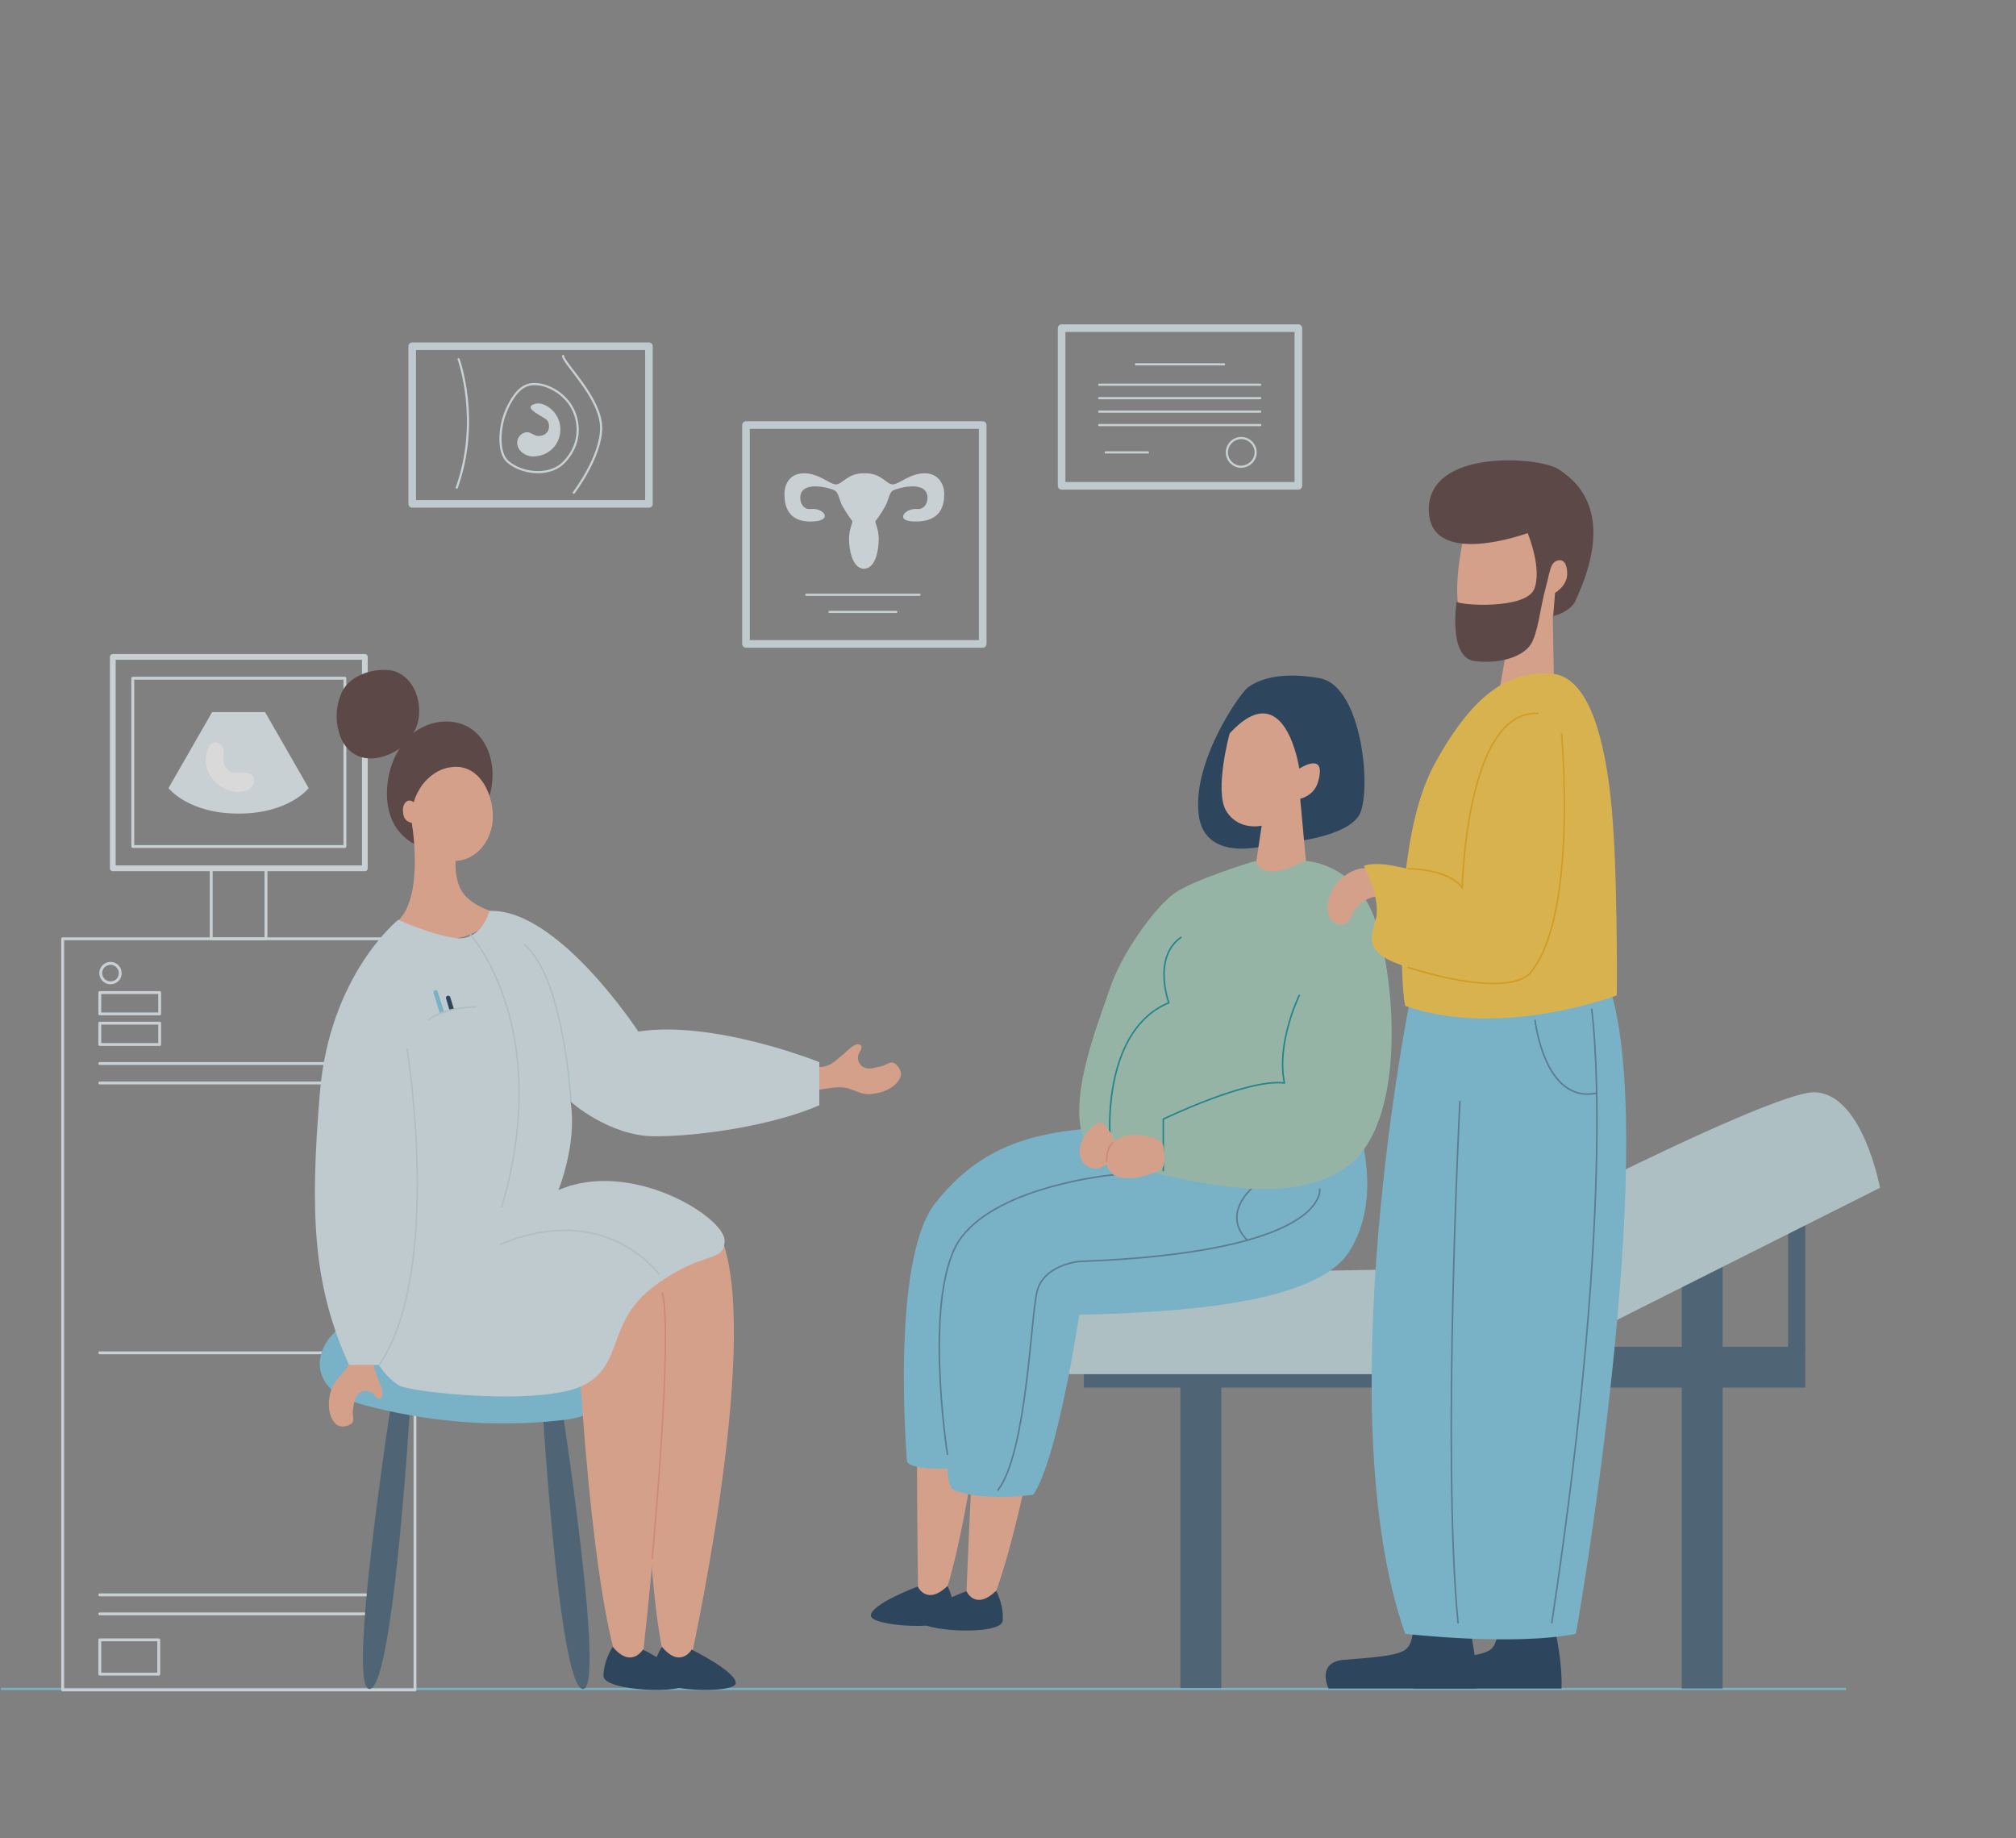 <svg width="702" height="640" viewBox="0 0 702 640" fill="none" xmlns="http://www.w3.org/2000/svg">
<rect x="0" y="0" width="702" height="640" fill="#808080" stroke="none"/>
<g opacity="0.7" clip-path="url(#clip0)">
<path d="M642.517 588.06H0.647" stroke="#76C7E4" stroke-width="0.75" stroke-miterlimit="10" stroke-linecap="round"/>
<path d="M127.049 228.71H39.278V302.324H127.049V228.71Z" stroke="#E7F2F6" stroke-width="2" stroke-miterlimit="10" stroke-linecap="round" stroke-linejoin="round"/>
<path d="M120.098 236.136H46.229V294.736H120.098V236.136Z" stroke="#E7F2F6" stroke-miterlimit="10" stroke-linecap="round" stroke-linejoin="round"/>
<path d="M92.296 247.921H83.083H73.869L58.675 274.396C58.675 274.396 65.464 283.274 83.083 283.274C100.701 283.274 107.49 274.396 107.49 274.396L92.296 247.921Z" fill="#E7F2F6"/>
<path d="M73.384 270.36C75.486 273.589 79.203 275.687 82.921 275.687C84.537 275.687 86.315 275.364 87.447 274.234C88.578 273.104 88.902 271.006 87.77 269.876C86.154 268.423 83.568 269.391 81.466 269.068C79.527 268.746 77.91 266.97 77.749 264.871C77.749 263.741 78.072 262.45 77.91 261.32C77.749 260.028 76.779 258.898 75.486 258.575C72.738 257.607 71.606 262.773 71.606 264.548C71.606 266.647 72.253 268.584 73.384 270.36Z" fill="white"/>
<path d="M144.506 326.861H21.821V588.383H144.506V326.861Z" stroke="#E7F2F6" stroke-miterlimit="10" stroke-linecap="round" stroke-linejoin="round"/>
<path d="M92.619 302.162H73.546V326.861H92.619V302.162Z" stroke="#E7F2F6" stroke-miterlimit="10" stroke-linecap="round" stroke-linejoin="round"/>
<path d="M131.736 377.067H34.752" stroke="#E7F2F6" stroke-miterlimit="10" stroke-linecap="round" stroke-linejoin="round"/>
<path d="M131.736 370.287H34.752" stroke="#E7F2F6" stroke-miterlimit="10" stroke-linecap="round" stroke-linejoin="round"/>
<path d="M131.736 561.908H34.752" stroke="#E7F2F6" stroke-miterlimit="10" stroke-linecap="round" stroke-linejoin="round"/>
<path d="M131.736 555.289H34.752" stroke="#E7F2F6" stroke-miterlimit="10" stroke-linecap="round" stroke-linejoin="round"/>
<path d="M131.736 471.021H34.752" stroke="#E7F2F6" stroke-miterlimit="10" stroke-linecap="round" stroke-linejoin="round"/>
<path d="M55.281 570.948H34.752V582.894H55.281V570.948Z" stroke="#E7F2F6" stroke-miterlimit="10" stroke-linecap="round" stroke-linejoin="round"/>
<path d="M55.604 356.242H34.752V363.668H55.604V356.242Z" stroke="#E7F2F6" stroke-miterlimit="10" stroke-linecap="round" stroke-linejoin="round"/>
<path d="M55.604 345.588H34.752V353.013H55.604V345.588Z" stroke="#E7F2F6" stroke-miterlimit="10" stroke-linecap="round" stroke-linejoin="round"/>
<path d="M41.865 338.807C41.865 337.032 40.41 335.417 38.47 335.417C36.692 335.417 35.076 336.87 35.076 338.807C35.076 340.583 36.531 342.198 38.47 342.198C40.41 342.198 41.865 340.745 41.865 338.807Z" stroke="#E7F2F6" stroke-miterlimit="10" stroke-linecap="round" stroke-linejoin="round"/>
<path d="M452.106 114.254H369.669V169.142H452.106V114.254Z" stroke="#DAEAEF" stroke-width="2.65" stroke-miterlimit="10" stroke-linecap="round" stroke-linejoin="round"/>
<path d="M395.532 126.846H426.243" stroke="#E7F2F6" stroke-width="0.75" stroke-miterlimit="10" stroke-linecap="round"/>
<path d="M385.025 157.518H399.734" stroke="#E7F2F6" stroke-width="0.75" stroke-miterlimit="10" stroke-linecap="round"/>
<path d="M382.762 133.949H438.851" stroke="#E7F2F6" stroke-width="0.75" stroke-miterlimit="10" stroke-linecap="round"/>
<path d="M382.762 138.631H438.851" stroke="#E7F2F6" stroke-width="0.75" stroke-miterlimit="10" stroke-linecap="round"/>
<path d="M382.762 143.312H438.851" stroke="#E7F2F6" stroke-width="0.75" stroke-miterlimit="10" stroke-linecap="round"/>
<path d="M382.762 147.994H438.851" stroke="#E7F2F6" stroke-width="0.75" stroke-miterlimit="10" stroke-linecap="round"/>
<path d="M437.235 157.518C437.235 154.774 434.972 152.514 432.224 152.514C429.476 152.514 427.213 154.774 427.213 157.518C427.213 160.263 429.476 162.523 432.224 162.523C435.133 162.361 437.235 160.101 437.235 157.518Z" stroke="#E7F2F6" stroke-width="0.75" stroke-miterlimit="10" stroke-linecap="round"/>
<path d="M342.191 147.994H259.755V224.19H342.191V147.994Z" stroke="#DAEAEF" stroke-width="2.65" stroke-miterlimit="10" stroke-linecap="round" stroke-linejoin="round"/>
<path d="M328.775 171.724C328.775 169.141 327.158 164.783 321.986 164.783C316.813 164.783 313.096 168.657 310.833 168.657C308.57 168.657 306.953 164.621 300.973 164.783C295.154 164.621 293.376 168.657 291.113 168.657C288.85 168.657 285.294 164.783 279.96 164.783C274.625 164.783 273.171 169.141 273.171 171.724C273.171 173.984 273.009 182.056 283.031 181.572C290.304 181.249 286.748 176.729 282.384 177.213C279.636 177.536 278.666 174.953 278.666 173.5C278.505 166.881 289.335 169.949 290.628 170.756C292.082 171.563 292.082 173.823 293.376 176.245C294.669 178.505 296.447 181.088 296.77 181.41C297.093 181.733 295.639 184.155 295.639 187.545C295.639 190.935 296.608 197.877 300.811 198.038C305.175 197.877 305.983 190.935 305.983 187.545C305.983 184.155 304.529 181.733 304.852 181.41C305.175 181.088 306.953 178.666 308.246 176.245C309.54 173.984 309.54 171.563 310.994 170.756C312.449 169.949 323.117 166.881 322.956 173.5C322.956 174.953 321.986 177.536 319.238 177.213C315.035 176.89 311.318 181.572 318.591 181.572C328.936 181.733 328.775 174.146 328.775 171.724Z" fill="#E7F2F6"/>
<path d="M320.208 207.078H280.768" stroke="#E7F2F6" stroke-width="0.75" stroke-miterlimit="10" stroke-linecap="round"/>
<path d="M312.126 213.051H288.85" stroke="#E7F2F6" stroke-width="0.75" stroke-miterlimit="10" stroke-linecap="round"/>
<path d="M225.972 120.55H143.536V175.437H225.972V120.55Z" stroke="#DAEAEF" stroke-width="2.65" stroke-miterlimit="10" stroke-linecap="round" stroke-linejoin="round"/>
<path d="M190.573 146.379C191.381 147.509 191.381 149.285 190.573 150.415C189.765 151.545 188.148 152.03 186.694 151.707C185.885 151.384 185.077 150.9 184.269 150.577C182.653 150.092 180.713 151.384 180.228 153.16C179.743 154.774 180.551 156.711 182.006 157.68C183.461 158.81 185.239 159.133 187.017 158.81C190.088 158.487 192.998 156.388 194.291 153.482C195.584 150.577 195.422 147.187 193.644 144.442C192.189 142.021 188.472 139.438 185.562 140.891C182.329 142.344 189.765 145.249 190.573 146.379Z" fill="#E7F2F6"/>
<path d="M196.069 123.94C196.23 126.523 209.323 138.631 209.323 148.962C209.323 159.133 199.786 171.563 199.786 171.563" stroke="#E7F2F6" stroke-width="0.75" stroke-miterlimit="10" stroke-linecap="round"/>
<path d="M159.7 125.07C159.7 125.07 167.458 146.218 159.053 169.787" stroke="#E7F2F6" stroke-width="0.75" stroke-miterlimit="10" stroke-linecap="round"/>
<path d="M196.069 137.985C196.715 138.631 197.362 139.276 198.008 140.084C200.918 143.958 201.888 149.124 200.595 153.805C199.786 156.711 198.008 159.456 195.745 161.554C190.735 165.913 181.683 164.944 176.834 160.747C173.278 157.68 174.086 149.447 175.379 145.411C176.51 141.698 179.581 135.402 183.622 134.111C187.663 132.819 192.674 134.918 196.069 137.985Z" stroke="#E7F2F6" stroke-width="0.75" stroke-miterlimit="10" stroke-linecap="round"/>
<path d="M628.616 468.922H377.428V483.128H628.616V468.922Z" fill="#3B5A72"/>
<path d="M628.616 420.492H622.635V470.537H628.616V420.492Z" fill="#3B5A72"/>
<path d="M425.273 467.792H411.049V587.737H425.273V467.792Z" fill="#3B5A72"/>
<path d="M599.844 431.793H585.62V587.898H599.844V431.793Z" fill="#3B5A72"/>
<path d="M334.755 478.447H525.49L654.64 413.551C654.64 413.551 648.659 380.941 632.01 380.296C615.361 379.65 497.526 441.802 497.526 441.802L343.969 444.385L334.755 478.447Z" fill="#C1DAE0"/>
<path d="M143.374 480.707C143.374 480.707 137.393 588.06 128.665 588.06C119.936 588.06 139.01 470.375 139.01 470.375L143.374 480.707Z" fill="#3B5A72"/>
<path d="M188.31 480.707C188.31 480.707 194.291 588.06 203.019 588.06C211.748 588.06 192.674 470.375 192.674 470.375L188.31 480.707Z" fill="#3B5A72"/>
<path d="M114.602 482.967C117.673 486.518 122.523 487.971 127.049 489.263C148.87 495.074 171.823 497.012 194.452 494.59C198.008 494.267 201.726 493.783 204.959 492.007C208.192 490.393 210.939 487.326 211.263 483.774C211.586 480.223 209.646 476.833 206.898 474.572C204.151 472.312 200.756 471.021 197.523 469.891C182.329 464.725 166.489 461.174 150.486 459.236C139.172 457.945 126.402 454.878 117.189 463.272C111.208 468.438 108.945 476.671 114.602 482.967Z" fill="#76C7E4"/>
<path d="M370.316 442.124C370.154 443.416 358.193 526.715 345.1 558.679C336.372 558.518 336.372 558.518 336.372 558.518C336.372 558.518 340.413 453.425 343.969 441.156C353.829 442.124 370.316 442.124 370.316 442.124Z" fill="#F9AE8F"/>
<path d="M346.878 553.836C346.878 553.836 349.626 558.84 349.141 564.329C348.656 569.656 319.723 568.042 320.208 564.006C320.531 559.97 336.533 553.997 336.533 553.997C336.533 553.997 339.604 560.939 346.878 553.836Z" fill="#0B2E4E"/>
<path d="M347.525 439.219C347.525 440.51 339.928 524.294 328.451 556.903C319.723 557.226 319.723 557.226 319.723 557.226C319.723 557.226 318.106 452.133 321.178 439.703C331.038 440.187 347.525 439.219 347.525 439.219Z" fill="#F9AE8F"/>
<path d="M329.906 552.222C329.906 552.222 332.654 557.226 332.169 562.715C331.684 568.042 302.751 566.428 303.236 562.392C303.559 558.356 319.561 552.383 319.561 552.383C319.561 552.383 322.632 559.163 329.906 552.222Z" fill="#0B2E4E"/>
<path d="M444.023 293.606C450.812 293.445 468.431 291.185 473.119 284.082C477.806 276.979 474.735 238.881 459.541 236.136C444.347 233.392 436.911 237.428 434.325 239.526C431.577 241.786 415.413 264.71 417.353 283.275C419.293 302.001 444.023 293.606 444.023 293.606Z" fill="#0B2E4E"/>
<path d="M428.183 255.347C428.183 255.347 422.687 275.526 427.051 282.467C431.416 289.409 439.336 287.472 439.336 287.472L436.426 306.682L454.853 301.032L452.752 278.109C452.752 278.109 457.44 277.14 458.894 272.458C462.289 261.158 452.429 267.616 452.429 267.616C452.429 267.616 447.58 234.36 428.183 255.347Z" fill="#F9AE8F"/>
<path d="M472.634 391.112C472.634 391.112 482.17 417.102 469.562 436.151C456.955 455.039 404.907 456.976 375.812 457.783C375.812 457.783 368.376 507.828 359.809 520.419C359.809 520.419 342.352 523.002 331.684 518.644C331.684 518.644 329.906 516.706 329.906 511.379C329.906 511.379 317.621 511.863 315.843 508.958C315.843 508.958 309.863 438.896 325.703 418.878C341.544 398.86 360.294 392.887 391.652 392.403C423.334 391.919 472.634 391.112 472.634 391.112Z" fill="#76C7E4"/>
<path d="M329.906 506.375C329.906 506.375 321.016 449.066 334.755 430.824C348.495 412.582 387.773 409.031 387.773 409.031" stroke="#4C7B99" stroke-width="0.541" stroke-miterlimit="10" stroke-linecap="round" stroke-linejoin="round"/>
<path d="M459.541 414.035C459.541 414.035 463.097 435.99 375.65 439.219C375.65 439.219 363.365 440.349 361.102 449.712C358.839 459.236 357.546 505.568 347.525 518.805" stroke="#4C7B99" stroke-width="0.541" stroke-miterlimit="10" stroke-linecap="round" stroke-linejoin="round"/>
<path d="M435.618 414.035C435.618 414.035 425.435 422.914 434.325 431.793" stroke="#4C7B99" stroke-width="0.541" stroke-miterlimit="10" stroke-linecap="round" stroke-linejoin="round"/>
<path d="M454.207 299.741C454.207 299.741 471.825 299.902 478.938 320.565C486.05 341.229 490.091 392.08 468.269 406.771C446.286 421.3 411.534 410.161 387.773 405.156C364.012 400.152 382.277 357.049 386.318 344.619C390.359 332.189 401.997 316.045 408.948 311.041C416.06 306.037 437.235 299.741 437.235 299.741C437.235 299.741 439.013 307.974 454.207 299.741Z" fill="#A0CBB7"/>
<path d="M386.48 394.179C386.48 394.179 384.217 358.502 407.008 349.139C407.008 349.139 401.189 333.48 411.211 326.377" stroke="#008890" stroke-width="0.541" stroke-miterlimit="10" stroke-linecap="round" stroke-linejoin="round"/>
<path d="M452.429 346.556C452.429 346.556 444.347 363.022 447.256 377.067C434.325 375.453 405.068 389.659 405.068 389.659V407.578" stroke="#008890" stroke-width="0.541" stroke-miterlimit="10" stroke-linecap="round" stroke-linejoin="round"/>
<path d="M395.855 395.147C392.784 394.986 389.551 395.793 387.45 397.892C385.995 399.345 385.025 401.443 385.025 403.542C385.025 405.641 386.156 407.739 387.773 409.031C389.551 410.161 391.814 410.322 394.077 410.161C396.825 409.999 399.734 409.192 402.32 408.062C403.614 407.416 404.907 407.093 405.23 405.641C405.553 404.188 405.553 402.412 405.392 400.959C405.23 400.152 405.23 398.538 404.583 397.892C402.967 395.955 398.118 395.309 395.855 395.147Z" fill="#F9AE8F"/>
<path d="M377.266 396.278C375.973 398.376 375.488 401.121 376.458 403.542C377.105 405.156 378.56 406.286 380.338 406.771C381.954 407.094 383.894 406.609 385.187 405.479C386.157 404.511 386.803 403.219 387.288 401.766C387.773 400.152 388.258 398.538 387.935 396.923C387.611 395.632 386.803 394.502 385.995 393.372C385.025 391.919 383.57 390.143 381.954 391.273C380.014 392.565 378.236 394.502 377.266 396.278Z" fill="#F9AE8F"/>
<path d="M387.45 397.892C387.45 397.892 385.348 399.183 385.348 404.349" stroke="#ED9070" stroke-width="0.541" stroke-miterlimit="10" stroke-linecap="round" stroke-linejoin="round"/>
<path d="M540.522 563.361C540.522 563.361 544.078 576.114 543.755 587.898H492.192C492.192 587.898 487.666 578.697 497.688 577.889C507.709 577.082 515.953 576.598 519.024 574.338C522.095 572.078 521.772 564.491 521.772 564.491L540.522 563.361Z" fill="#0B2E4E"/>
<path d="M510.942 563.361C510.942 563.361 514.498 576.114 514.175 587.898H462.612C462.612 587.898 458.086 578.697 468.108 577.889C478.129 577.082 486.373 576.598 489.444 574.338C492.515 572.078 492.192 564.491 492.192 564.491L510.942 563.361Z" fill="#0B2E4E"/>
<path d="M548.766 568.849C548.766 568.849 575.598 416.941 562.829 352.852C550.221 288.763 490.899 348.655 490.899 348.655C490.899 348.655 462.127 491.523 489.283 568.849C489.444 568.849 526.783 573.208 548.766 568.849Z" fill="#76C7E4"/>
<path d="M508.356 383.524C508.356 383.524 502.052 507.02 507.709 564.975" stroke="#4C7B99" stroke-width="0.541" stroke-miterlimit="10" stroke-linecap="round" stroke-linejoin="round"/>
<path d="M554.262 351.399C554.262 352.529 563.475 412.259 540.361 564.975" stroke="#4C7B99" stroke-width="0.541" stroke-miterlimit="10" stroke-linecap="round" stroke-linejoin="round"/>
<path d="M534.542 355.273C534.542 355.273 537.774 384.331 555.878 380.618" stroke="#4C7B99" stroke-width="0.541" stroke-miterlimit="10" stroke-linecap="round" stroke-linejoin="round"/>
<path d="M511.104 180.765C511.104 180.765 503.992 206.917 509.487 215.796C515.145 224.836 525.328 222.253 525.328 222.253L521.61 243.078L541.169 240.01L540.684 214.504C540.684 214.504 544.24 212.244 546.341 206.432C548.443 200.621 546.341 189.805 546.341 189.805C546.341 189.805 523.55 178.666 511.104 180.765Z" fill="#F9AE8F"/>
<path d="M540.846 214.504C546.988 212.89 548.443 209.5 548.443 209.5C562.828 178.989 549.412 167.689 542.624 163.33C535.835 158.971 497.688 156.227 497.526 177.213C497.365 198.361 531.955 185.608 531.955 185.608C531.955 185.608 537.128 198.038 534.218 205.141C531.147 212.244 508.518 210.791 507.225 209.5C507.225 209.5 504.153 229.033 513.529 230.163C522.904 231.293 530.339 228.387 532.925 224.513C535.511 220.8 536.481 210.953 538.098 205.141C539.714 199.329 539.714 195.778 542.462 195.132C545.21 194.486 545.856 197.877 545.695 200.298C545.533 202.72 543.917 204.818 541.492 206.432L540.846 214.504Z" fill="#4E3030"/>
<path d="M489.444 350.269C488.151 349.785 484.433 293.445 499.627 265.84C514.822 238.073 527.753 234.037 539.876 234.522C551.837 235.006 557.979 252.925 560.727 276.494C563.475 300.064 562.99 346.556 562.99 346.556C562.99 346.556 522.58 361.892 489.444 350.269Z" fill="#FFC73C"/>
<path d="M467.623 305.391C464.875 307.489 463.097 310.718 462.45 314.27C462.127 316.368 462.289 318.628 463.582 320.243C464.875 321.857 467.461 322.503 469.078 321.211C470.047 320.404 470.532 319.113 471.179 317.821C473.119 313.947 477.645 311.525 481.847 312.171C482.009 312.171 480.231 307.005 480.069 306.521C479.423 305.229 478.453 303.454 477.16 302.808C474.412 301.194 469.724 303.615 467.623 305.391Z" fill="#F9AE8F"/>
<path d="M502.537 306.521C502.537 306.521 482.17 298.449 474.897 301.516C474.897 301.516 481.201 313.14 478.938 320.565C476.675 327.991 475.382 333.319 494.94 338C514.498 342.682 502.537 306.521 502.537 306.521Z" fill="#FFC73C"/>
<path d="M490.414 302.485C490.414 302.485 504.153 302.324 509.164 309.104C509.164 309.104 510.457 247.114 535.511 248.405" stroke="#F4A800" stroke-width="0.541" stroke-miterlimit="10" stroke-linecap="round" stroke-linejoin="round"/>
<path d="M543.755 255.508C543.755 255.508 549.574 318.305 533.087 338.485C533.087 338.485 527.591 348.332 490.414 336.87" stroke="#F4A800" stroke-width="0.541" stroke-miterlimit="10" stroke-linecap="round" stroke-linejoin="round"/>
<path d="M137.232 286.987C135.13 283.113 134.484 278.593 134.807 274.234C135.292 266.97 138.363 259.544 144.182 255.024C150.001 250.504 158.891 249.696 164.711 254.217C169.075 257.607 171.338 263.257 171.499 268.907C171.661 275.364 169.56 281.822 165.357 286.826C162.124 290.7 155.82 296.028 150.325 296.028C148.062 296.028 145.152 294.413 143.212 293.283C140.95 291.83 138.687 289.57 137.232 286.987Z" fill="#4E3030"/>
<path d="M161.316 311.041C163.902 314.431 167.943 316.207 171.984 317.66C169.56 323.471 162.771 326.861 156.467 326.861C150.001 326.861 144.021 324.117 138.687 320.565C145.96 313.301 144.829 296.189 143.374 286.019C145.96 286.342 153.234 293.445 155.659 293.768C158.73 294.252 158.892 294.413 158.73 297.481C158.407 302.162 158.568 307.167 161.316 311.041Z" fill="#F9AE8F"/>
<path d="M171.499 286.342C170.853 291.669 167.782 296.673 162.933 298.772C158.73 300.548 153.719 299.902 150.001 297.481C146.284 294.898 143.859 290.7 143.374 286.18C142.889 281.66 144.344 277.14 146.93 273.427C149.355 270.198 152.911 267.616 156.952 267.131C167.297 265.517 172.469 277.624 171.499 286.342Z" fill="#F9AE8F"/>
<path d="M145.475 282.952C145.314 281.822 145.152 280.853 144.667 280.046C144.182 279.239 143.212 278.593 142.243 278.754C140.95 279.077 140.303 280.53 140.303 281.983C140.303 283.113 140.465 284.405 141.273 285.373C142.081 286.342 144.667 287.31 145.314 285.696C145.475 284.889 145.475 283.92 145.475 282.952Z" fill="#F9AE8F"/>
<path d="M142.889 237.75C146.122 241.948 146.769 248.566 144.991 253.087C143.051 258.091 138.525 261.965 133.353 263.418C130.12 264.387 126.402 264.387 123.492 262.611C120.745 260.997 118.805 258.091 117.997 254.862C116.704 250.342 117.027 245.499 118.967 241.141C121.714 235.006 130.443 232.262 136.909 233.553C139.495 234.36 141.434 235.813 142.889 237.75Z" fill="#4E3030"/>
<path d="M115.734 482.967C114.117 486.518 113.794 492.814 116.865 495.72C117.997 496.85 119.613 496.85 121.068 496.366C123.816 495.397 122.846 493.944 122.846 491.684C122.846 490.554 123.169 489.424 123.331 488.294C123.654 486.841 124.301 485.55 125.594 484.743C127.049 483.936 128.827 484.258 129.958 485.227C130.605 485.873 131.574 487.81 132.868 486.518C133.999 485.227 132.221 481.514 131.736 480.223C130.766 477.64 129.796 475.541 129.958 472.797C129.958 472.151 129.958 471.344 129.312 471.182C128.988 471.021 128.665 471.182 128.18 471.344C125.917 472.151 124.301 472.797 121.876 472.635C121.714 477.317 117.512 478.931 115.734 482.967Z" fill="#F9AE8F"/>
<path d="M301.781 380.941C305.66 381.103 311.641 379.327 313.419 375.291C314.065 373.677 313.58 372.385 312.449 371.094C310.671 368.995 309.539 370.287 307.438 371.094C306.468 371.417 305.175 371.578 304.044 371.901C302.589 372.224 301.134 372.063 300.003 371.094C298.871 370.125 298.386 368.35 299.033 366.897C299.356 366.09 300.973 364.314 299.195 363.668C297.578 363.022 294.83 366.09 293.699 367.058C292.082 368.188 290.789 369.803 289.011 370.61C286.91 371.74 285.294 371.578 282.869 371.417C283.031 374.161 283.192 376.906 283.354 379.65C286.587 379.327 290.951 378.197 294.022 378.681C296.77 379.004 299.033 380.78 301.781 380.941Z" fill="#F9AE8F"/>
<path d="M223.871 446.322C223.871 447.613 223.224 544.634 231.468 578.212C240.196 579.342 240.196 579.342 240.196 579.342C240.196 579.342 264.442 471.344 251.996 433.246C241.974 432.761 223.871 446.322 223.871 446.322Z" fill="#F9AE8F"/>
<path d="M230.498 573.369C230.498 573.369 227.265 578.212 227.265 583.54C227.265 588.867 256.198 589.997 256.198 585.961C256.198 581.925 240.843 574.338 240.843 574.338C240.843 574.338 236.963 581.118 230.498 573.369Z" fill="#0B2E4E"/>
<path d="M200.918 459.882C200.918 461.173 204.797 545.119 214.819 578.374C223.547 579.019 223.547 579.019 223.547 579.019C223.547 579.019 236.64 466.662 229.528 443.577C219.506 443.577 200.918 459.882 200.918 459.882Z" fill="#F9AE8F"/>
<path d="M213.364 573.369C213.364 573.369 210.131 578.212 210.131 583.54C210.131 588.867 239.065 589.997 239.065 585.961C239.065 581.925 223.871 574.338 223.871 574.338C223.871 574.338 219.83 581.118 213.364 573.369Z" fill="#0B2E4E"/>
<path d="M227.103 542.536C227.103 542.536 234.377 465.371 230.659 450.196" stroke="#ED9070" stroke-width="0.541" stroke-miterlimit="10" stroke-linecap="round" stroke-linejoin="round"/>
<path d="M138.687 320.243C138.687 320.243 114.764 339.292 111.37 380.619C107.975 421.784 108.783 447.29 121.553 475.218H131.898C131.898 475.218 134.484 479.577 138.848 482.321C143.213 484.904 188.795 489.586 203.181 482.321C217.567 475.057 210.778 460.366 228.073 447.613C245.369 434.86 252.158 440.026 252.319 431.954C252.319 423.721 219.668 403.381 194.452 414.358C194.452 414.358 201.079 398.215 198.655 383.524C198.655 383.524 212.071 395.632 228.073 395.632C244.076 395.632 269.453 391.757 285.294 384.816V369.803C285.294 369.803 248.763 355.112 222.254 359.148C222.254 359.148 194.129 316.045 170.368 317.175C170.368 317.175 168.105 326.861 159.7 326.7C151.294 326.054 138.687 320.243 138.687 320.243Z" fill="#DAEAEF"/>
<path d="M141.758 365.282C141.758 365.282 154.366 442.447 132.059 475.218" stroke="#C1DAE0" stroke-width="0.541" stroke-miterlimit="10" stroke-linecap="round" stroke-linejoin="round"/>
<path d="M198.816 383.363C198.816 383.363 196.392 340.422 182.653 328.96" stroke="#C1DAE0" stroke-width="0.541" stroke-miterlimit="10" stroke-linecap="round" stroke-linejoin="round"/>
<path d="M163.902 325.57C163.902 325.57 192.997 357.695 174.732 420.17" stroke="#C1DAE0" stroke-width="0.541" stroke-miterlimit="10" stroke-linecap="round" stroke-linejoin="round"/>
<path d="M229.366 443.577C229.366 443.577 211.101 417.909 174.247 433.246" stroke="#C1DAE0" stroke-width="0.541" stroke-miterlimit="10" stroke-linecap="round" stroke-linejoin="round"/>
<path d="M154.689 352.529L152.426 345.265C152.264 344.78 151.779 344.619 151.456 344.78C150.971 344.942 150.81 345.426 150.971 345.749L153.234 353.013C153.719 352.852 154.204 352.691 154.689 352.529Z" fill="#76C7E4"/>
<path d="M156.952 351.722C157.437 351.561 157.76 351.561 158.083 351.399L156.79 347.202C156.629 346.718 156.144 346.556 155.82 346.718C155.335 346.879 155.174 347.363 155.335 347.686L156.629 352.045C156.79 351.883 156.79 351.722 156.952 351.722Z" fill="#0B2E4E"/>
<path d="M165.68 350.592C165.68 350.592 155.497 350.431 149.355 354.951" stroke="#C1DAE0" stroke-width="0.541" stroke-miterlimit="10" stroke-linecap="round" stroke-linejoin="round"/>
</g>
<defs>
<clipPath id="clip0">
<rect width="702" height="640" fill="white"/>
</clipPath>
</defs>
</svg>
